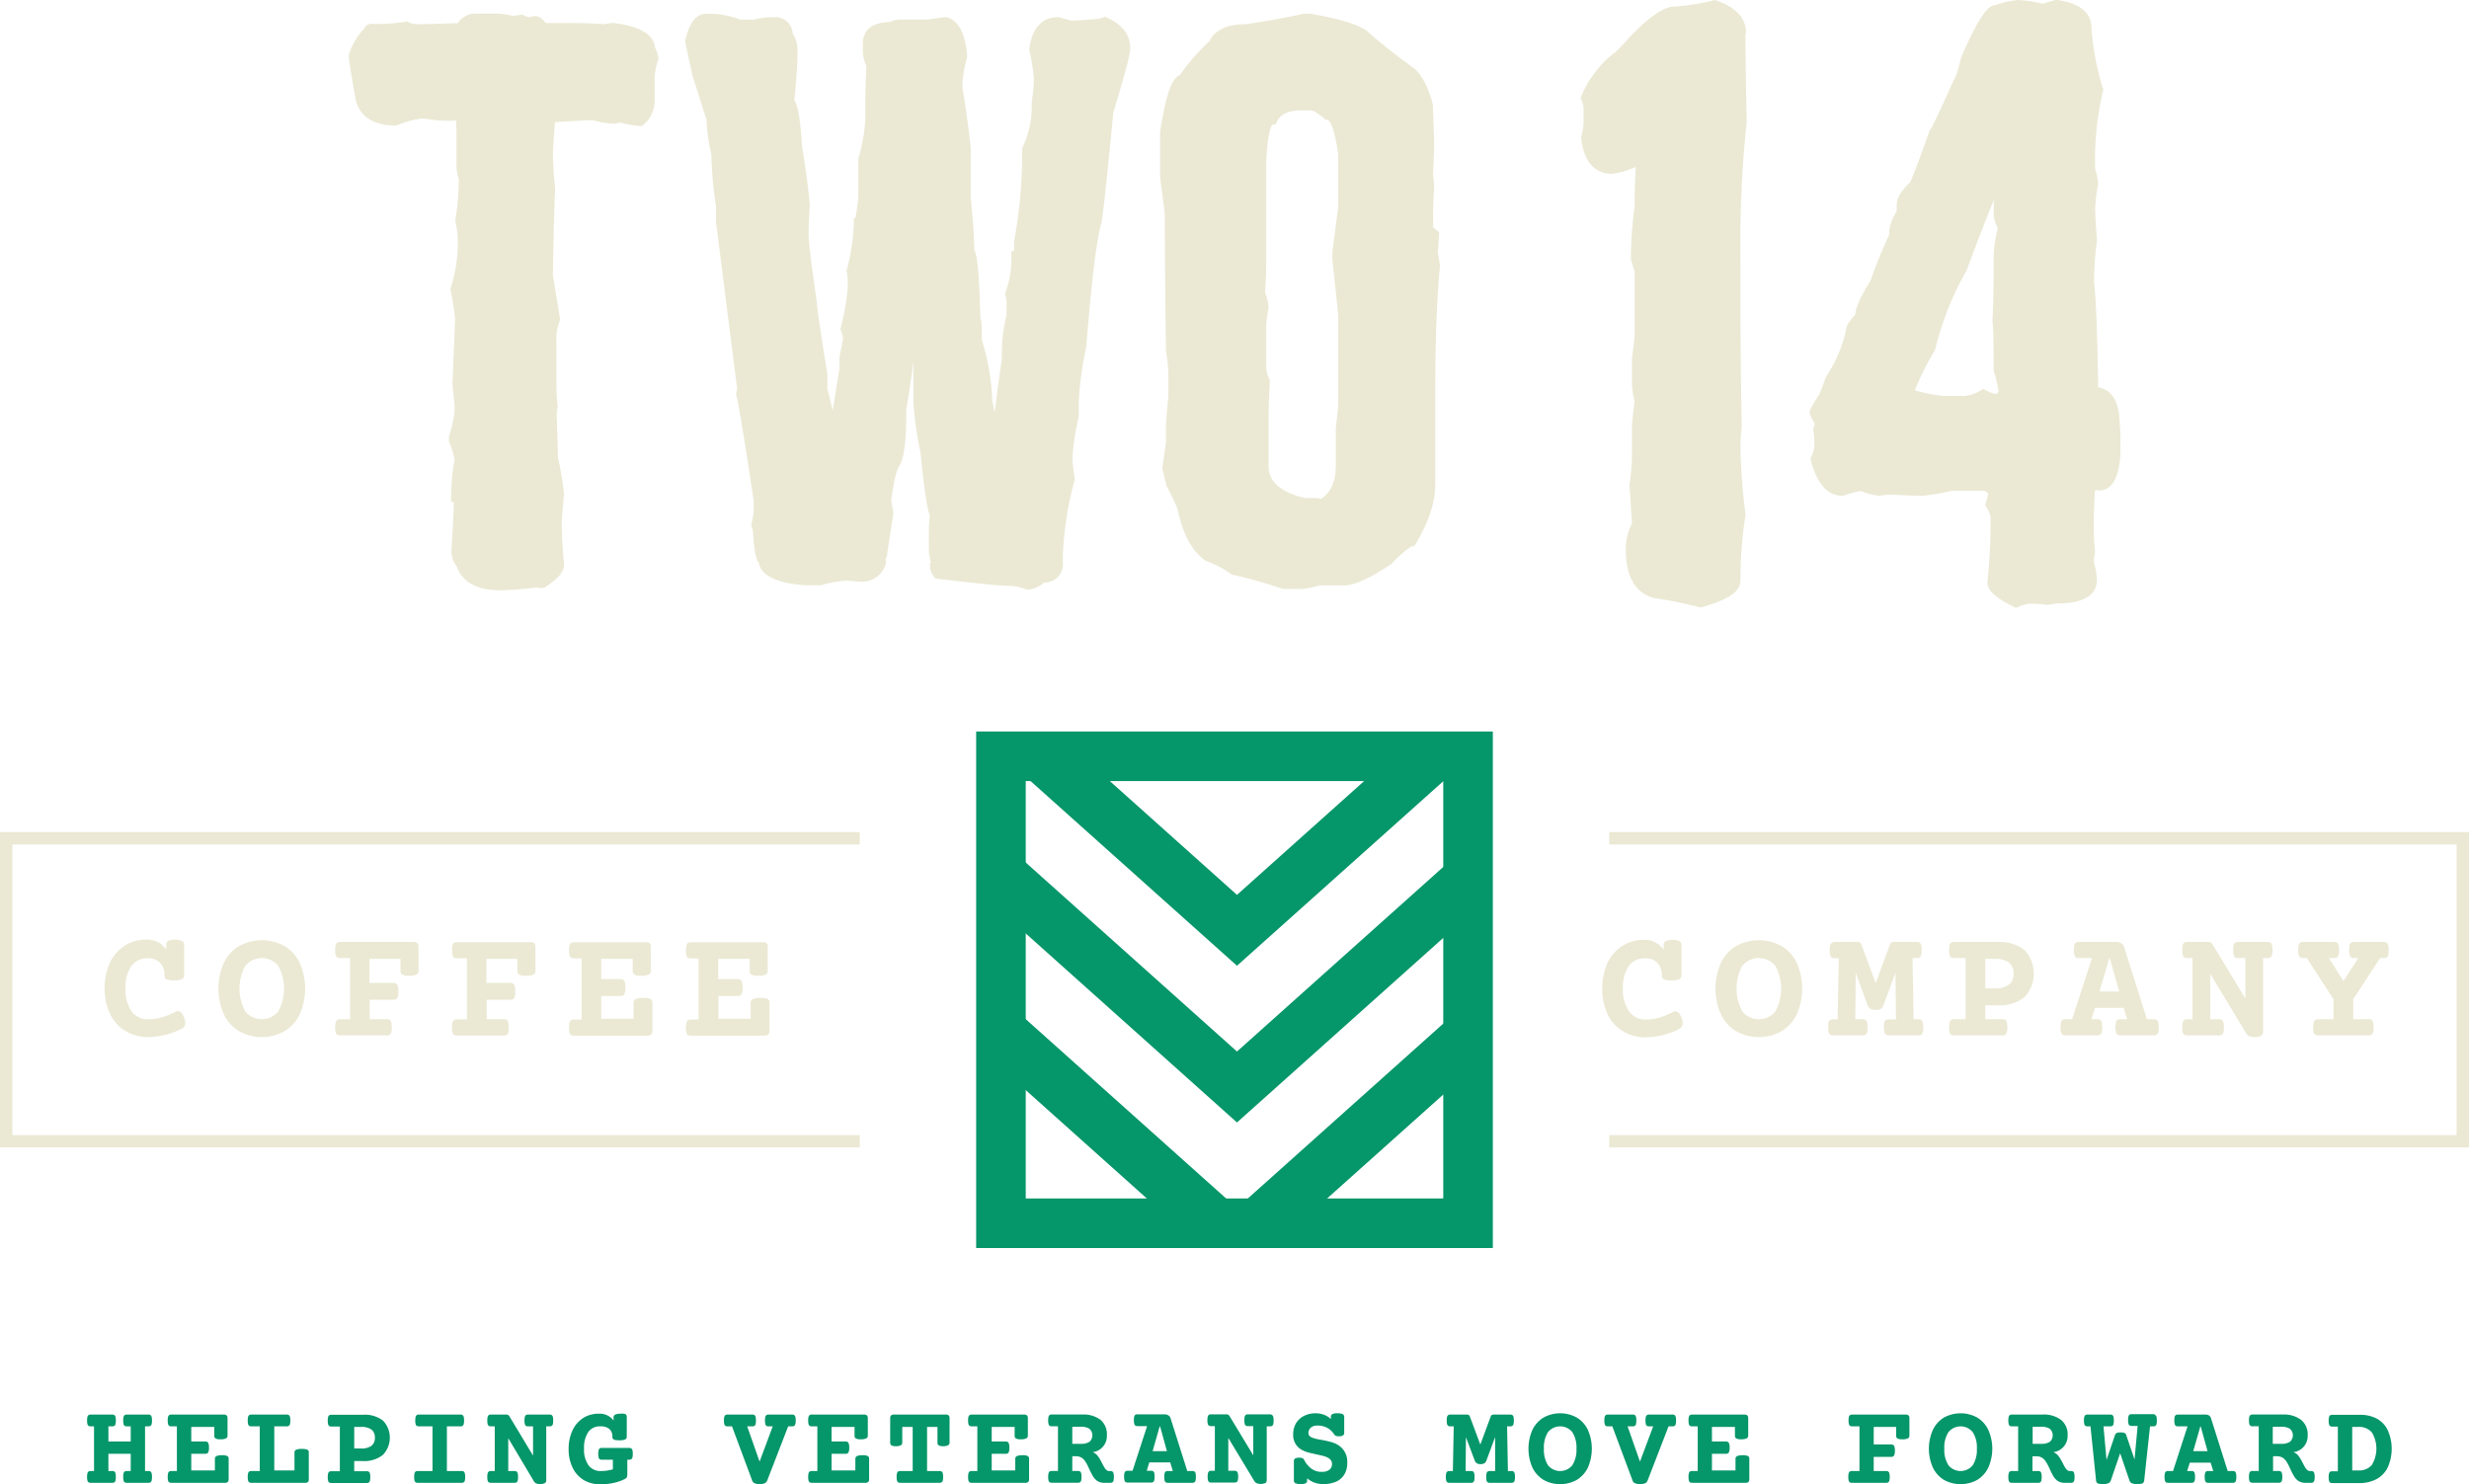 <svg class="h-60 w-auto" xmlns="http://www.w3.org/2000/svg" viewBox="0 0 398.34 239.49"><defs><style>.b1a3991e-67d4-4881-bc6b-8496c876b2ea{fill:#059669;}.bf5ed9d2-d4da-4275-8eb9-178373799b61{fill:#ebe9d4;}</style></defs><g id="a5b2c496-50c7-46d5-8e4c-4db1210e7ac5" data-name="Layer 2"><g id="b05f5c07-7132-41d6-8d9d-3aa393129dbf" data-name="Layer 1"><path class="b1a3991e-67d4-4881-bc6b-8496c876b2ea" d="M24.28,228.36a.46.46,0,0,1,.18.28,2.17,2.17,0,0,1,.06.59,2.3,2.3,0,0,1-.06.6.43.43,0,0,1-.18.27.67.67,0,0,1-.35.08H23.4v7.21h.53a.59.59,0,0,1,.35.08.46.46,0,0,1,.18.28,2.22,2.22,0,0,1,.06.59,2.3,2.3,0,0,1-.06.6.43.43,0,0,1-.18.27.67.67,0,0,1-.35.08H20.46a.66.66,0,0,1-.34-.08.43.43,0,0,1-.18-.27,2.3,2.3,0,0,1-.06-.6,2.22,2.22,0,0,1,.06-.59.46.46,0,0,1,.18-.28.57.57,0,0,1,.34-.08h.63v-2.78h-3.6v2.78h.62a.55.55,0,0,1,.34.08.46.46,0,0,1,.18.28,2.22,2.22,0,0,1,.06.59,2.3,2.3,0,0,1-.06.6.43.43,0,0,1-.18.27.63.63,0,0,1-.34.08H14.64a.67.67,0,0,1-.35-.08.43.43,0,0,1-.18-.27,2.3,2.3,0,0,1-.06-.6,2.22,2.22,0,0,1,.06-.59.46.46,0,0,1,.18-.28.59.59,0,0,1,.35-.08h.53v-7.21h-.53a.67.67,0,0,1-.35-.08.43.43,0,0,1-.18-.27,2.3,2.3,0,0,1-.06-.6,2.17,2.17,0,0,1,.06-.59.46.46,0,0,1,.18-.28.59.59,0,0,1,.35-.08h3.47a.55.55,0,0,1,.34.08.46.46,0,0,1,.18.28,2.17,2.17,0,0,1,.06.59,2.3,2.3,0,0,1-.06.6.43.43,0,0,1-.18.27.63.63,0,0,1-.34.08h-.62v2.44h3.6v-2.44h-.63a.66.66,0,0,1-.34-.08.43.43,0,0,1-.18-.27,2.3,2.3,0,0,1-.06-.6,2.17,2.17,0,0,1,.06-.59.46.46,0,0,1,.18-.28.57.57,0,0,1,.34-.08h3.47A.59.59,0,0,1,24.28,228.36Z"></path><path class="b1a3991e-67d4-4881-bc6b-8496c876b2ea" d="M36.57,228.42a.63.63,0,0,1,.14.46v2.8a.47.47,0,0,1-.27.45,2.05,2.05,0,0,1-.87.14,1.71,1.71,0,0,1-.78-.13.49.49,0,0,1-.22-.46v-1.41H30.86v2.35h2.27a.49.49,0,0,1,.45.21,1.63,1.63,0,0,1,.13.79,1.55,1.55,0,0,1-.13.78.49.49,0,0,1-.45.21H30.86v2.68h3.81v-1.87a.47.47,0,0,1,.27-.45,2.16,2.16,0,0,1,.89-.13,1.81,1.81,0,0,1,.84.13.46.46,0,0,1,.22.45v3.27a.62.62,0,0,1-.14.46.63.63,0,0,1-.46.14H27.64a.63.63,0,0,1-.34-.08.43.43,0,0,1-.18-.27,2.3,2.3,0,0,1-.06-.6,2.22,2.22,0,0,1,.06-.59.46.46,0,0,1,.18-.28.55.55,0,0,1,.34-.08h.9v-7.21h-.9a.63.63,0,0,1-.34-.08.43.43,0,0,1-.18-.27,2.3,2.3,0,0,1-.06-.6,2.17,2.17,0,0,1,.06-.59.46.46,0,0,1,.18-.28.55.55,0,0,1,.34-.08H36.1A.63.63,0,0,1,36.57,228.42Z"></path><path class="b1a3991e-67d4-4881-bc6b-8496c876b2ea" d="M46.59,228.36a.47.47,0,0,1,.19.28,2.17,2.17,0,0,1,.06.59,2.3,2.3,0,0,1-.06.6.44.44,0,0,1-.19.27.63.63,0,0,1-.34.08h-2v7.11h3.26V234.4a.46.46,0,0,1,.28-.45,2.37,2.37,0,0,1,.94-.13,2.88,2.88,0,0,1,.67.06.57.57,0,0,1,.33.18.55.55,0,0,1,.09.34v4.29a.67.67,0,0,1-.13.46.68.68,0,0,1-.47.14H40.56a.67.67,0,0,1-.35-.08.43.43,0,0,1-.18-.27,2.3,2.3,0,0,1-.06-.6,2.22,2.22,0,0,1,.06-.59.46.46,0,0,1,.18-.28.59.59,0,0,1,.35-.08h1.35v-7.21H40.56a.67.67,0,0,1-.35-.08.43.43,0,0,1-.18-.27,2.3,2.3,0,0,1-.06-.6,2.17,2.17,0,0,1,.06-.59.46.46,0,0,1,.18-.28.59.59,0,0,1,.35-.08h5.69A.55.55,0,0,1,46.59,228.36Z"></path><path class="b1a3991e-67d4-4881-bc6b-8496c876b2ea" d="M61.78,229.24a4,4,0,0,1,0,5.54,4.82,4.82,0,0,1-3.24,1H57.15v1.64h2a.59.59,0,0,1,.35.08.46.46,0,0,1,.18.28,2.22,2.22,0,0,1,.06.59,2.3,2.3,0,0,1-.06.6.43.43,0,0,1-.18.27.67.67,0,0,1-.35.08H53.47a.67.67,0,0,1-.35-.08.43.43,0,0,1-.18-.27,2.3,2.3,0,0,1-.06-.6,2.22,2.22,0,0,1,.06-.59.46.46,0,0,1,.18-.28.59.59,0,0,1,.35-.08h1.36v-7.21H53.47a.67.67,0,0,1-.35-.08.43.43,0,0,1-.18-.27,2.3,2.3,0,0,1-.06-.6,2.17,2.17,0,0,1,.06-.59.46.46,0,0,1,.18-.28.59.59,0,0,1,.35-.08h5.07A4.82,4.82,0,0,1,61.78,229.24Zm-4.63,4.51h1.1a2.69,2.69,0,0,0,1.67-.43,1.54,1.54,0,0,0,.56-1.31,1.56,1.56,0,0,0-.56-1.32,2.76,2.76,0,0,0-1.67-.42h-1.1Z"></path><path class="b1a3991e-67d4-4881-bc6b-8496c876b2ea" d="M74.63,228.36a.46.46,0,0,1,.18.28,2.17,2.17,0,0,1,.06.59,2.3,2.3,0,0,1-.06.6.43.43,0,0,1-.18.27.67.67,0,0,1-.35.08H72.1v7.21h2.37a.55.55,0,0,1,.34.08.46.46,0,0,1,.18.28,2.22,2.22,0,0,1,.06.59,2.3,2.3,0,0,1-.06.6.43.43,0,0,1-.18.27.63.63,0,0,1-.34.08H67.4a.63.63,0,0,1-.34-.08.43.43,0,0,1-.18-.27,2.3,2.3,0,0,1-.06-.6,2.22,2.22,0,0,1,.06-.59.46.46,0,0,1,.18-.28.55.55,0,0,1,.34-.08h2.38v-7.21H67.59a.67.67,0,0,1-.35-.08.43.43,0,0,1-.18-.27,2.3,2.3,0,0,1-.06-.6,2.17,2.17,0,0,1,.06-.59.46.46,0,0,1,.18-.28.59.59,0,0,1,.35-.08h6.69A.59.59,0,0,1,74.63,228.36Z"></path><path class="b1a3991e-67d4-4881-bc6b-8496c876b2ea" d="M89,228.36a.43.43,0,0,1,.19.28,2.17,2.17,0,0,1,.06.59,2.3,2.3,0,0,1-.06.6.41.41,0,0,1-.19.27.63.63,0,0,1-.34.08h-.53v8.7a.5.5,0,0,1-.23.46,1.52,1.52,0,0,1-.79.15,1.45,1.45,0,0,1-.63-.11,1.12,1.12,0,0,1-.37-.38L82,232.09h0v5.3h1a.55.55,0,0,1,.34.08.46.46,0,0,1,.18.28,2.22,2.22,0,0,1,.06.59,2.3,2.3,0,0,1-.06.6.43.43,0,0,1-.18.27.63.63,0,0,1-.34.08H79.2a.63.63,0,0,1-.34-.08.43.43,0,0,1-.18-.27,2.3,2.3,0,0,1-.06-.6,2.22,2.22,0,0,1,.06-.59.46.46,0,0,1,.18-.28.55.55,0,0,1,.34-.08h.62v-7.21H79.2a.63.63,0,0,1-.34-.08.43.43,0,0,1-.18-.27,2.3,2.3,0,0,1-.06-.6,2.17,2.17,0,0,1,.06-.59.46.46,0,0,1,.18-.28.55.55,0,0,1,.34-.08h2.45a.55.55,0,0,1,.52.25L86,234.9h0v-4.72H85.2a.63.63,0,0,1-.34-.08.43.43,0,0,1-.18-.27,2.3,2.3,0,0,1-.06-.6,2.17,2.17,0,0,1,.06-.59.46.46,0,0,1,.18-.28.55.55,0,0,1,.34-.08h3.48A.55.55,0,0,1,89,228.36Z"></path><path class="b1a3991e-67d4-4881-bc6b-8496c876b2ea" d="M100.91,228.2a.5.5,0,0,1,.21.46v3.19a.46.46,0,0,1-.28.45,2.37,2.37,0,0,1-.94.13,3,3,0,0,1-.68-.06.65.65,0,0,1-.33-.18.55.55,0,0,1-.09-.34,1.61,1.61,0,0,0-.48-1.24,2.13,2.13,0,0,0-1.47-.43,2.24,2.24,0,0,0-1.95.93,4.5,4.5,0,0,0-.67,2.67,4.33,4.33,0,0,0,.71,2.67,2.38,2.38,0,0,0,2,.94,6.84,6.84,0,0,0,1.94-.28v-1.55H97.1a.66.66,0,0,1-.34-.07.49.49,0,0,1-.18-.28,2.3,2.3,0,0,1-.06-.6,2.22,2.22,0,0,1,.06-.59.46.46,0,0,1,.18-.28.57.57,0,0,1,.34-.08h4.4a.55.55,0,0,1,.34.08.47.47,0,0,1,.19.28,2.22,2.22,0,0,1,.06.59,2.3,2.3,0,0,1-.06.6.5.5,0,0,1-.19.28.64.64,0,0,1-.34.07h-.29V238a.93.93,0,0,1-.08.39.6.6,0,0,1-.25.25,7.7,7.7,0,0,1-1.89.67,10,10,0,0,1-2.14.22,5.17,5.17,0,0,1-2.68-.69,4.68,4.68,0,0,1-1.79-2,6.73,6.73,0,0,1-.64-3,7,7,0,0,1,.62-3,4.74,4.74,0,0,1,1.72-2,4.55,4.55,0,0,1,2.5-.7,2.77,2.77,0,0,1,2.41,1.1v-.51a.47.47,0,0,1,.27-.45,2,2,0,0,1,.86-.14A1.76,1.76,0,0,1,100.91,228.2Z"></path><path class="b1a3991e-67d4-4881-bc6b-8496c876b2ea" d="M128.13,228.36a.46.46,0,0,1,.18.28,1.78,1.78,0,0,1,.07.59,1.89,1.89,0,0,1-.07.6.43.43,0,0,1-.18.27.63.63,0,0,1-.34.08h-.63l-3.37,8.71a.82.82,0,0,1-.4.47,1.93,1.93,0,0,1-.83.13,1.74,1.74,0,0,1-.83-.14.78.78,0,0,1-.39-.46l-3.24-8.71h-.72a.63.63,0,0,1-.34-.08.43.43,0,0,1-.18-.27,2.3,2.3,0,0,1-.06-.6,2.17,2.17,0,0,1,.06-.59.46.46,0,0,1,.18-.28.55.55,0,0,1,.34-.08h4a.55.55,0,0,1,.34.08.46.46,0,0,1,.18.28,2.17,2.17,0,0,1,.06.59,2.3,2.3,0,0,1-.06.6.43.43,0,0,1-.18.27.63.63,0,0,1-.34.08h-.83l2,5.69,2.12-5.69H124a.63.63,0,0,1-.34-.08.43.43,0,0,1-.18-.27,2.3,2.3,0,0,1-.06-.6,2.17,2.17,0,0,1,.06-.59.46.46,0,0,1,.18-.28.55.55,0,0,1,.34-.08h3.75A.55.55,0,0,1,128.13,228.36Z"></path><path class="b1a3991e-67d4-4881-bc6b-8496c876b2ea" d="M139.87,228.42a.63.63,0,0,1,.14.46v2.8a.47.47,0,0,1-.27.45,2,2,0,0,1-.86.14,1.73,1.73,0,0,1-.79-.13.49.49,0,0,1-.22-.46v-1.41h-3.71v2.35h2.27a.49.49,0,0,1,.45.21,1.63,1.63,0,0,1,.13.79,1.55,1.55,0,0,1-.13.78.49.49,0,0,1-.45.21h-2.27v2.68H138v-1.87a.47.47,0,0,1,.27-.45,2.18,2.18,0,0,1,.9-.13,1.79,1.79,0,0,1,.83.13.46.46,0,0,1,.22.45v3.27a.62.62,0,0,1-.14.46.63.63,0,0,1-.46.14h-8.65a.63.63,0,0,1-.34-.08.43.43,0,0,1-.18-.27,2.3,2.3,0,0,1-.06-.6,2.22,2.22,0,0,1,.06-.59.46.46,0,0,1,.18-.28.55.55,0,0,1,.34-.08h.9v-7.21h-.9a.63.63,0,0,1-.34-.08.43.43,0,0,1-.18-.27,2.3,2.3,0,0,1-.06-.6,2.17,2.17,0,0,1,.06-.59.46.46,0,0,1,.18-.28.55.55,0,0,1,.34-.08h8.46A.62.62,0,0,1,139.87,228.42Z"></path><path class="b1a3991e-67d4-4881-bc6b-8496c876b2ea" d="M153.06,228.42a.63.63,0,0,1,.14.46v3.91a.47.47,0,0,1-.26.45,1.72,1.72,0,0,1-.78.14,1.45,1.45,0,0,1-.71-.13.52.52,0,0,1-.2-.46v-2.52h-1.68v7.12h2a.59.59,0,0,1,.35.08.46.46,0,0,1,.18.28,2.22,2.22,0,0,1,.06.59,2.3,2.3,0,0,1-.06.6.43.43,0,0,1-.18.27.67.67,0,0,1-.35.08h-6.32a.67.67,0,0,1-.35-.08.43.43,0,0,1-.18-.27,2.3,2.3,0,0,1-.06-.6,2.22,2.22,0,0,1,.06-.59.46.46,0,0,1,.18-.28.59.59,0,0,1,.35-.08h2v-7.12h-1.68v2.52a.47.47,0,0,1-.25.45,1.74,1.74,0,0,1-.79.14,1.48,1.48,0,0,1-.71-.13.52.52,0,0,1-.2-.46v-3.91a.59.59,0,0,1,.15-.46.6.6,0,0,1,.46-.14h8.37A.6.6,0,0,1,153.06,228.42Z"></path><path class="b1a3991e-67d4-4881-bc6b-8496c876b2ea" d="M165.69,228.42a.59.59,0,0,1,.14.46v2.8a.47.47,0,0,1-.27.45,2,2,0,0,1-.86.14,1.76,1.76,0,0,1-.79-.13.5.5,0,0,1-.21-.46v-1.41H160v2.35h2.26a.5.5,0,0,1,.46.21,1.76,1.76,0,0,1,.13.79,1.68,1.68,0,0,1-.13.78.5.5,0,0,1-.46.21H160v2.68h3.8v-1.87a.46.46,0,0,1,.28-.45,2.16,2.16,0,0,1,.89-.13,1.81,1.81,0,0,1,.84.13.48.48,0,0,1,.22.45v3.27a.67.67,0,0,1-.14.46.65.65,0,0,1-.46.14h-8.65a.63.63,0,0,1-.34-.08.41.41,0,0,1-.19-.27,2.3,2.3,0,0,1-.06-.6,2.22,2.22,0,0,1,.06-.59.43.43,0,0,1,.19-.28.55.55,0,0,1,.34-.08h.9v-7.21h-.9a.63.63,0,0,1-.34-.08.41.41,0,0,1-.19-.27,2.3,2.3,0,0,1-.06-.6,2.17,2.17,0,0,1,.06-.59.43.43,0,0,1,.19-.28.55.55,0,0,1,.34-.08h8.46A.59.59,0,0,1,165.69,228.42Z"></path><path class="b1a3991e-67d4-4881-bc6b-8496c876b2ea" d="M177.58,229.14a3.07,3.07,0,0,1,1,2.5,2.6,2.6,0,0,1-2.3,2.7,1.85,1.85,0,0,1,.8.58,6,6,0,0,1,.36.52c.11.19.23.42.37.69a6.84,6.84,0,0,0,.35.64,1.51,1.51,0,0,0,.37.46.6.6,0,0,0,.42.16h.17a.59.59,0,0,1,.35.08.46.46,0,0,1,.18.28,2.22,2.22,0,0,1,.06.59,2.3,2.3,0,0,1-.06.6.43.43,0,0,1-.18.27.67.67,0,0,1-.35.08h-.9a2.08,2.08,0,0,1-1.18-.3,2.64,2.64,0,0,1-.84-1c-.12-.22-.27-.51-.45-.89s-.24-.53-.35-.74a5.51,5.51,0,0,0-.37-.61,1.8,1.8,0,0,0-.64-.57,1.83,1.83,0,0,0-.84-.18H173v2.38h.9a.59.59,0,0,1,.35.08.46.46,0,0,1,.18.28,2.22,2.22,0,0,1,.06.59,2.3,2.3,0,0,1-.06.6.43.43,0,0,1-.18.27.67.67,0,0,1-.35.08h-4.21a.63.63,0,0,1-.34-.08.43.43,0,0,1-.18-.27,2.3,2.3,0,0,1-.06-.6,2.22,2.22,0,0,1,.06-.59.46.46,0,0,1,.18-.28.55.55,0,0,1,.34-.08h1v-7.21h-1a.63.63,0,0,1-.34-.08.43.43,0,0,1-.18-.27,2.3,2.3,0,0,1-.06-.6,2.17,2.17,0,0,1,.06-.59.46.46,0,0,1,.18-.28.55.55,0,0,1,.34-.08h4.89A4.6,4.6,0,0,1,177.58,229.14ZM173,233h1.39a2.4,2.4,0,0,0,1.4-.34,1.42,1.42,0,0,0,0-2.07,2.33,2.33,0,0,0-1.4-.34H173Z"></path><path class="b1a3991e-67d4-4881-bc6b-8496c876b2ea" d="M188.52,228.42a.82.82,0,0,1,.34.46l2.69,8.51h.8a.68.68,0,0,1,.35.07.46.46,0,0,1,.18.28,2.22,2.22,0,0,1,.06.59,2.3,2.3,0,0,1-.06.6.49.49,0,0,1-.18.28.67.67,0,0,1-.35.08h-3.93a.63.63,0,0,1-.34-.08.49.49,0,0,1-.18-.28,2.3,2.3,0,0,1-.06-.6,2.22,2.22,0,0,1,.06-.59.46.46,0,0,1,.18-.28.64.64,0,0,1,.34-.07h.8L188.8,236h-3.38l-.41,1.35h.68a.68.68,0,0,1,.35.07.46.46,0,0,1,.18.28,2.22,2.22,0,0,1,.06.59,2.3,2.3,0,0,1-.06.6.49.49,0,0,1-.18.28.67.67,0,0,1-.35.08h-3.75a.66.66,0,0,1-.34-.08.49.49,0,0,1-.18-.28,2.3,2.3,0,0,1-.06-.6,2.22,2.22,0,0,1,.06-.59.46.46,0,0,1,.18-.28.66.66,0,0,1,.34-.07h.78l2.35-7.21h-1.55a.63.63,0,0,1-.34-.08.49.49,0,0,1-.18-.28,2.3,2.3,0,0,1-.06-.6,2.22,2.22,0,0,1,.06-.59.46.46,0,0,1,.18-.28.64.64,0,0,1,.34-.07h4.4A1.07,1.07,0,0,1,188.52,228.42Zm-1.42,1.76-1.14,4h2.31l-1.11-4Z"></path><path class="b1a3991e-67d4-4881-bc6b-8496c876b2ea" d="M205.24,228.36a.46.46,0,0,1,.18.28,2.17,2.17,0,0,1,.06.59,2.3,2.3,0,0,1-.06.6.43.43,0,0,1-.18.27.67.67,0,0,1-.35.08h-.52v8.7a.51.51,0,0,1-.24.46,2,2,0,0,1-1.42,0,1.12,1.12,0,0,1-.37-.38l-4.17-6.91h0v5.3h1a.55.55,0,0,1,.34.08.47.47,0,0,1,.19.28,2.22,2.22,0,0,1,.06.59,2.3,2.3,0,0,1-.06.6.44.44,0,0,1-.19.27.63.63,0,0,1-.34.08h-3.75a.63.63,0,0,1-.34-.08.43.43,0,0,1-.18-.27,2.3,2.3,0,0,1-.06-.6,2.22,2.22,0,0,1,.06-.59.46.46,0,0,1,.18-.28.55.55,0,0,1,.34-.08H196v-7.21h-.62a.63.63,0,0,1-.34-.08.43.43,0,0,1-.18-.27,2.3,2.3,0,0,1-.06-.6,2.17,2.17,0,0,1,.06-.59.46.46,0,0,1,.18-.28.55.55,0,0,1,.34-.08h2.45a.55.55,0,0,1,.52.25l3.85,6.37h0v-4.72h-.85a.67.67,0,0,1-.35-.08.43.43,0,0,1-.18-.27,2.3,2.3,0,0,1-.06-.6,2.17,2.17,0,0,1,.06-.59.46.46,0,0,1,.18-.28.59.59,0,0,1,.35-.08h3.47A.59.59,0,0,1,205.24,228.36Z"></path><path class="b1a3991e-67d4-4881-bc6b-8496c876b2ea" d="M216.62,228.21a.47.47,0,0,1,.25.45v2.54a.51.51,0,0,1-.2.45,1.19,1.19,0,0,1-.65.13,1.3,1.3,0,0,1-.49-.07.59.59,0,0,1-.27-.22,3.12,3.12,0,0,0-1.13-1.07,3.21,3.21,0,0,0-1.58-.37,1.56,1.56,0,0,0-1.07.34,1.16,1.16,0,0,0-.38.89.6.6,0,0,0,.17.44,1.24,1.24,0,0,0,.48.3,7.42,7.42,0,0,0,1.4.33c.64.12,1.17.24,1.58.35a4.33,4.33,0,0,1,1.15.49,3.14,3.14,0,0,1,1.48,2.91,3.53,3.53,0,0,1-.43,1.78,3,3,0,0,1-1.29,1.19,4.87,4.87,0,0,1-2.13.42,3.85,3.85,0,0,1-2.62-.93v.35a.49.49,0,0,1-.23.45,1.72,1.72,0,0,1-.81.13,2,2,0,0,1-.85-.13.48.48,0,0,1-.25-.45v-3.1a.51.51,0,0,1,.2-.45,1.71,1.71,0,0,1,1.17-.05.55.55,0,0,1,.29.29,4,4,0,0,0,1.2,1.43,2.7,2.7,0,0,0,1.62.49,2,2,0,0,0,1.25-.34,1.11,1.11,0,0,0,.42-.92,1,1,0,0,0-.19-.63,1.45,1.45,0,0,0-.55-.43,3.12,3.12,0,0,0-.65-.24c-.24-.06-.59-.15-1.06-.24l-1.31-.31a4.63,4.63,0,0,1-1-.38,2.68,2.68,0,0,1-1.5-2.59,3.4,3.4,0,0,1,.45-1.75,3.13,3.13,0,0,1,1.28-1.19,4.07,4.07,0,0,1,1.88-.43,3.83,3.83,0,0,1,1.37.24,3.36,3.36,0,0,1,1.1.69v-.34a.48.48,0,0,1,.22-.45,1.77,1.77,0,0,1,.82-.14A1.9,1.9,0,0,1,216.62,228.21Z"></path><path class="b1a3991e-67d4-4881-bc6b-8496c876b2ea" d="M244,228.36a.46.46,0,0,1,.18.28,2.17,2.17,0,0,1,.06.59,2.3,2.3,0,0,1-.06.6.43.43,0,0,1-.18.27.67.67,0,0,1-.35.08h-.5l.13,7.21h.56a.55.55,0,0,1,.34.08.46.46,0,0,1,.18.28,2.22,2.22,0,0,1,.06.59,2.3,2.3,0,0,1-.06.6.43.43,0,0,1-.18.27.63.63,0,0,1-.34.08h-3.47a.7.7,0,0,1-.35-.08.43.43,0,0,1-.18-.27,2.3,2.3,0,0,1-.06-.6,2.22,2.22,0,0,1,.06-.59.46.46,0,0,1,.18-.28.61.61,0,0,1,.35-.08h.85l0-5.49-1.4,3.78a.94.94,0,0,1-.34.46,1.11,1.11,0,0,1-.6.13,1.13,1.13,0,0,1-.61-.13.9.9,0,0,1-.35-.46l-1.41-3.76-.05,5.47h.86a.55.55,0,0,1,.34.08.46.46,0,0,1,.18.28,2.22,2.22,0,0,1,.06.59,2.3,2.3,0,0,1-.06.6.43.43,0,0,1-.18.27.63.63,0,0,1-.34.08h-3.47a.63.63,0,0,1-.34-.08.43.43,0,0,1-.18-.27,2.3,2.3,0,0,1-.06-.6,2.22,2.22,0,0,1,.06-.59.46.46,0,0,1,.18-.28.55.55,0,0,1,.34-.08h.55l.14-7.21H234a.67.67,0,0,1-.35-.08.43.43,0,0,1-.18-.27,2.3,2.3,0,0,1-.06-.6,2.17,2.17,0,0,1,.06-.59.46.46,0,0,1,.18-.28.59.59,0,0,1,.35-.08h2.63a.73.73,0,0,1,.32.06.44.44,0,0,1,.18.22l1.7,4.56,1.69-4.56a.4.4,0,0,1,.18-.22.73.73,0,0,1,.32-.06h2.64A.59.59,0,0,1,244,228.36Z"></path><path class="b1a3991e-67d4-4881-bc6b-8496c876b2ea" d="M254.39,228.76a4.64,4.64,0,0,1,1.8,2,7.6,7.6,0,0,1,0,6.06,4.7,4.7,0,0,1-1.8,2,5.55,5.55,0,0,1-5.36,0,4.77,4.77,0,0,1-1.8-2,7.6,7.6,0,0,1,0-6.06,4.71,4.71,0,0,1,1.8-2,5.55,5.55,0,0,1,5.36,0Zm-4.64,2.35a4.58,4.58,0,0,0-.66,2.67,4.63,4.63,0,0,0,.66,2.68,2.53,2.53,0,0,0,3.92,0,4.63,4.63,0,0,0,.67-2.68,4.57,4.57,0,0,0-.67-2.67,2.53,2.53,0,0,0-3.92,0Z"></path><path class="b1a3991e-67d4-4881-bc6b-8496c876b2ea" d="M270.17,228.36a.46.46,0,0,1,.18.28,2.17,2.17,0,0,1,.06.59,2.3,2.3,0,0,1-.06.6.43.43,0,0,1-.18.27.63.63,0,0,1-.34.08h-.63l-3.37,8.71a.86.86,0,0,1-.4.47,2,2,0,0,1-.83.13,1.74,1.74,0,0,1-.83-.14.78.78,0,0,1-.39-.46l-3.25-8.71h-.71a.63.63,0,0,1-.34-.08.43.43,0,0,1-.18-.27,2.3,2.3,0,0,1-.06-.6,2.17,2.17,0,0,1,.06-.59.46.46,0,0,1,.18-.28.55.55,0,0,1,.34-.08h4a.57.57,0,0,1,.34.08.46.46,0,0,1,.18.28,2.17,2.17,0,0,1,.06.59,2.3,2.3,0,0,1-.06.6.43.43,0,0,1-.18.27.66.66,0,0,1-.34.08h-.83l2,5.69,2.13-5.69h-.66a.63.63,0,0,1-.34-.08.43.43,0,0,1-.18-.27,2.3,2.3,0,0,1-.06-.6,2.17,2.17,0,0,1,.06-.59.46.46,0,0,1,.18-.28.55.55,0,0,1,.34-.08h3.75A.55.55,0,0,1,270.17,228.36Z"></path><path class="b1a3991e-67d4-4881-bc6b-8496c876b2ea" d="M281.91,228.42a.63.63,0,0,1,.14.46v2.8a.47.47,0,0,1-.27.45,2.05,2.05,0,0,1-.87.14,1.71,1.71,0,0,1-.78-.13.49.49,0,0,1-.22-.46v-1.41H276.2v2.35h2.26a.5.5,0,0,1,.46.21,1.63,1.63,0,0,1,.13.79,1.55,1.55,0,0,1-.13.78.5.5,0,0,1-.46.21H276.2v2.68H280v-1.87a.47.47,0,0,1,.28-.45,2.16,2.16,0,0,1,.89-.13,1.81,1.81,0,0,1,.84.13.46.46,0,0,1,.22.45v3.27a.67.67,0,0,1-.14.46.65.65,0,0,1-.46.14H273a.63.63,0,0,1-.34-.08.43.43,0,0,1-.18-.27,2.3,2.3,0,0,1-.06-.6,2.22,2.22,0,0,1,.06-.59.46.46,0,0,1,.18-.28.55.55,0,0,1,.34-.08h.9v-7.21H273a.63.63,0,0,1-.34-.08.43.43,0,0,1-.18-.27,2.3,2.3,0,0,1-.06-.6,2.17,2.17,0,0,1,.06-.59.46.46,0,0,1,.18-.28.55.55,0,0,1,.34-.08h8.46A.63.63,0,0,1,281.91,228.42Z"></path><path class="b1a3991e-67d4-4881-bc6b-8496c876b2ea" d="M307.92,228.42a.63.63,0,0,1,.14.46v2.8a.47.47,0,0,1-.27.45,2.05,2.05,0,0,1-.87.14,1.71,1.71,0,0,1-.78-.13.49.49,0,0,1-.22-.46v-1.41H302.3v2.83h2.82a.5.5,0,0,1,.46.21,1.65,1.65,0,0,1,.13.79,1.6,1.6,0,0,1-.13.79.5.5,0,0,1-.46.21H302.3v2.29h2a.55.55,0,0,1,.34.08.46.46,0,0,1,.18.28,2.22,2.22,0,0,1,.06.59,2.3,2.3,0,0,1-.06.6.43.43,0,0,1-.18.27.63.63,0,0,1-.34.08h-5.51a.67.67,0,0,1-.35-.08.43.43,0,0,1-.18-.27,2.3,2.3,0,0,1-.06-.6,2.22,2.22,0,0,1,.06-.59.46.46,0,0,1,.18-.28.59.59,0,0,1,.35-.08H300v-7.21h-1.17a.67.67,0,0,1-.35-.08.43.43,0,0,1-.18-.27,2.3,2.3,0,0,1-.06-.6,2.17,2.17,0,0,1,.06-.59.46.46,0,0,1,.18-.28.59.59,0,0,1,.35-.08h8.64A.63.63,0,0,1,307.92,228.42Z"></path><path class="b1a3991e-67d4-4881-bc6b-8496c876b2ea" d="M319,228.76a4.62,4.62,0,0,1,1.79,2,7.49,7.49,0,0,1,0,6.06,4.68,4.68,0,0,1-1.79,2,5.57,5.57,0,0,1-5.37,0,4.68,4.68,0,0,1-1.79-2,7.49,7.49,0,0,1,0-6.06,4.62,4.62,0,0,1,1.79-2,5.57,5.57,0,0,1,5.37,0Zm-4.64,2.35a4.5,4.5,0,0,0-.67,2.67,4.56,4.56,0,0,0,.67,2.68,2.52,2.52,0,0,0,3.91,0,4.56,4.56,0,0,0,.67-2.68,4.5,4.5,0,0,0-.67-2.67,2.52,2.52,0,0,0-3.91,0Z"></path><path class="b1a3991e-67d4-4881-bc6b-8496c876b2ea" d="M332.53,229.14a3,3,0,0,1,1.05,2.5,2.61,2.61,0,0,1-2.31,2.7,1.85,1.85,0,0,1,.8.58,6,6,0,0,1,.36.52l.38.69a5.36,5.36,0,0,0,.34.64,1.68,1.68,0,0,0,.37.46.6.6,0,0,0,.42.16h.17a.59.59,0,0,1,.35.08.46.46,0,0,1,.18.28,2.22,2.22,0,0,1,.06.59,2.3,2.3,0,0,1-.06.6.43.43,0,0,1-.18.27.67.67,0,0,1-.35.08h-.9A2.08,2.08,0,0,1,332,239a2.64,2.64,0,0,1-.84-1c-.12-.22-.27-.51-.44-.89s-.25-.53-.36-.74a5.51,5.51,0,0,0-.37-.61,1.68,1.68,0,0,0-1.48-.75h-.6v2.38h.9a.59.59,0,0,1,.35.08.46.46,0,0,1,.18.28,2.22,2.22,0,0,1,.06.59,2.3,2.3,0,0,1-.06.6.43.43,0,0,1-.18.27.67.67,0,0,1-.35.08h-4.21a.63.63,0,0,1-.34-.08.43.43,0,0,1-.18-.27,2.3,2.3,0,0,1-.06-.6,2.22,2.22,0,0,1,.06-.59.46.46,0,0,1,.18-.28.55.55,0,0,1,.34-.08h1v-7.21h-1a.63.63,0,0,1-.34-.08.43.43,0,0,1-.18-.27,2.3,2.3,0,0,1-.06-.6,2.17,2.17,0,0,1,.06-.59.46.46,0,0,1,.18-.28.55.55,0,0,1,.34-.08h4.89A4.6,4.6,0,0,1,332.53,229.14ZM327.94,233h1.39a2.4,2.4,0,0,0,1.4-.34,1.42,1.42,0,0,0,0-2.07,2.33,2.33,0,0,0-1.4-.34h-1.39Z"></path><path class="b1a3991e-67d4-4881-bc6b-8496c876b2ea" d="M347.74,228.36a.46.46,0,0,1,.18.28,2.17,2.17,0,0,1,.06.59,2.3,2.3,0,0,1-.06.6.43.43,0,0,1-.18.27.63.63,0,0,1-.34.08h-.52l-.94,8.71a.7.7,0,0,1-.13.36.59.59,0,0,1-.33.19,3.69,3.69,0,0,1-.66.05,2,2,0,0,1-.89-.14.74.74,0,0,1-.38-.46l-1.49-4.37-1.5,4.37a.72.72,0,0,1-.39.46,2.05,2.05,0,0,1-.9.14,3.48,3.48,0,0,1-.65-.05.56.56,0,0,1-.33-.19.7.7,0,0,1-.12-.36l-.9-8.71h-.47a.63.63,0,0,1-.34-.08.43.43,0,0,1-.18-.27,2.3,2.3,0,0,1-.06-.6,2.17,2.17,0,0,1,.06-.59.46.46,0,0,1,.18-.28.55.55,0,0,1,.34-.08h3.66a.55.55,0,0,1,.34.08.46.46,0,0,1,.18.28,2.17,2.17,0,0,1,.06.59,2.3,2.3,0,0,1-.06.6.43.43,0,0,1-.18.27.63.63,0,0,1-.34.08h-1.09l.49,5.42,1.36-4a.52.52,0,0,1,.25-.33,1.31,1.31,0,0,1,.62-.11,1.81,1.81,0,0,1,.67.09.45.45,0,0,1,.26.28l1.36,4,.5-5.42h-.95a.67.67,0,0,1-.35-.08.43.43,0,0,1-.18-.27,2.3,2.3,0,0,1-.06-.6,2.17,2.17,0,0,1,.06-.59.46.46,0,0,1,.18-.28.59.59,0,0,1,.35-.08h3.47A.55.55,0,0,1,347.74,228.36Z"></path><path class="b1a3991e-67d4-4881-bc6b-8496c876b2ea" d="M356.39,228.42a.85.85,0,0,1,.33.46l2.69,8.51h.81a.64.64,0,0,1,.34.07.46.46,0,0,1,.18.28,2.22,2.22,0,0,1,.06.59,2.3,2.3,0,0,1-.06.6.49.49,0,0,1-.18.28.63.63,0,0,1-.34.08h-3.94a.63.63,0,0,1-.34-.08.49.49,0,0,1-.18-.28,2.3,2.3,0,0,1-.06-.6,2.22,2.22,0,0,1,.06-.59.46.46,0,0,1,.18-.28.64.64,0,0,1,.34-.07h.8l-.42-1.35h-3.37l-.42,1.35h.69a.66.66,0,0,1,.34.07.46.46,0,0,1,.18.28,2.22,2.22,0,0,1,.06.59,2.3,2.3,0,0,1-.06.6.49.49,0,0,1-.18.28.66.66,0,0,1-.34.08h-3.75a.67.67,0,0,1-.35-.08.49.49,0,0,1-.18-.28,2.3,2.3,0,0,1-.06-.6,2.22,2.22,0,0,1,.06-.59.46.46,0,0,1,.18-.28.68.68,0,0,1,.35-.07h.78l2.34-7.21h-1.55a.66.66,0,0,1-.34-.08.49.49,0,0,1-.18-.28,2.3,2.3,0,0,1-.06-.6,2.22,2.22,0,0,1,.06-.59.46.46,0,0,1,.18-.28.66.66,0,0,1,.34-.07h4.4A1.13,1.13,0,0,1,356.39,228.42ZM355,230.18l-1.15,4h2.31l-1.11-4Z"></path><path class="b1a3991e-67d4-4881-bc6b-8496c876b2ea" d="M371.26,229.14a3,3,0,0,1,1.05,2.5,2.6,2.6,0,0,1-2.3,2.7,1.85,1.85,0,0,1,.8.58,6,6,0,0,1,.36.52c.11.19.23.42.37.69a6.84,6.84,0,0,0,.35.64,1.51,1.51,0,0,0,.37.46.59.59,0,0,0,.41.16h.18a.55.55,0,0,1,.34.08.47.47,0,0,1,.19.28,2.22,2.22,0,0,1,.06.59,2.3,2.3,0,0,1-.06.6.44.44,0,0,1-.19.27.63.63,0,0,1-.34.08H372a2.14,2.14,0,0,1-1.19-.3,2.72,2.72,0,0,1-.83-1c-.13-.22-.27-.51-.45-.89s-.24-.53-.35-.74a5.51,5.51,0,0,0-.37-.61,1.89,1.89,0,0,0-.64-.57,1.86,1.86,0,0,0-.84-.18h-.6v2.38h.9a.55.55,0,0,1,.34.08.47.47,0,0,1,.19.28,2.22,2.22,0,0,1,.06.59,2.3,2.3,0,0,1-.06.6.44.44,0,0,1-.19.27.63.63,0,0,1-.34.08h-4.21a.63.63,0,0,1-.34-.08.43.43,0,0,1-.18-.27,2.3,2.3,0,0,1-.06-.6,2.22,2.22,0,0,1,.06-.59.46.46,0,0,1,.18-.28.55.55,0,0,1,.34-.08h1v-7.21h-1a.63.63,0,0,1-.34-.08.43.43,0,0,1-.18-.27,2.3,2.3,0,0,1-.06-.6,2.17,2.17,0,0,1,.06-.59.46.46,0,0,1,.18-.28.55.55,0,0,1,.34-.08h4.89A4.57,4.57,0,0,1,371.26,229.14ZM366.68,233h1.38a2.38,2.38,0,0,0,1.4-.34,1.39,1.39,0,0,0,0-2.07,2.31,2.31,0,0,0-1.4-.34h-1.38Z"></path><path class="b1a3991e-67d4-4881-bc6b-8496c876b2ea" d="M383.44,228.92a4.18,4.18,0,0,1,1.79,1.88,7.36,7.36,0,0,1,0,6,4.23,4.23,0,0,1-1.79,1.88,5.67,5.67,0,0,1-2.79.65h-4.37a.63.63,0,0,1-.34-.08.43.43,0,0,1-.18-.27,2.3,2.3,0,0,1-.06-.6,2.22,2.22,0,0,1,.06-.59.46.46,0,0,1,.18-.28.55.55,0,0,1,.34-.08h.9v-7.21h-.9a.63.63,0,0,1-.34-.08.43.43,0,0,1-.18-.27,2.3,2.3,0,0,1-.06-.6,2.17,2.17,0,0,1,.06-.59.46.46,0,0,1,.18-.28.55.55,0,0,1,.34-.08h4.37A5.67,5.67,0,0,1,383.44,228.92Zm-3.94,8.37h1a2.64,2.64,0,0,0,2.17-.89,5.07,5.07,0,0,0,0-5.24,2.67,2.67,0,0,0-2.17-.89h-1Z"></path><path class="bf5ed9d2-d4da-4275-8eb9-178373799b61" d="M29.43,151.91a.67.67,0,0,1,.29.62v4.88a.63.63,0,0,1-.39.61,3.29,3.29,0,0,1-1.29.19,3.63,3.63,0,0,1-.92-.09.83.83,0,0,1-.45-.24.8.8,0,0,1-.13-.47,2.93,2.93,0,0,0-.69-2,2.55,2.55,0,0,0-2-.76,3.11,3.11,0,0,0-2.68,1.27,6.22,6.22,0,0,0-.92,3.66,6,6,0,0,0,1,3.65A3.22,3.22,0,0,0,24,164.48a7.39,7.39,0,0,0,2.12-.3,12.49,12.49,0,0,0,2.21-.91.86.86,0,0,1,.38-.1q.6,0,1,1.05a2.5,2.5,0,0,1,.18.87.94.94,0,0,1-.58.92,12.09,12.09,0,0,1-5.42,1.35,7,7,0,0,1-3.67-1,6.4,6.4,0,0,1-2.46-2.73,9.28,9.28,0,0,1-.87-4.14,9.52,9.52,0,0,1,.85-4.13,6.52,6.52,0,0,1,2.36-2.73,6.27,6.27,0,0,1,3.41-1,3.7,3.7,0,0,1,3.3,1.6v-.8a.64.64,0,0,1,.37-.62,2.81,2.81,0,0,1,1.18-.18A2.28,2.28,0,0,1,29.43,151.91Z"></path><path class="bf5ed9d2-d4da-4275-8eb9-178373799b61" d="M45.9,152.68a6.29,6.29,0,0,1,2.46,2.71,10.31,10.31,0,0,1,0,8.29,6.4,6.4,0,0,1-2.46,2.73,7.54,7.54,0,0,1-7.33,0,6.4,6.4,0,0,1-2.46-2.73,10.31,10.31,0,0,1,0-8.29,6.29,6.29,0,0,1,2.46-2.71,7.54,7.54,0,0,1,7.33,0Zm-6.34,3.2a7.74,7.74,0,0,0,0,7.32,3.44,3.44,0,0,0,5.35,0,7.74,7.74,0,0,0,0-7.32,3.45,3.45,0,0,0-5.35,0Z"></path><path class="bf5ed9d2-d4da-4275-8eb9-178373799b61" d="M67.33,152.2a.86.86,0,0,1,.19.63v3.84a.63.63,0,0,1-.36.61,2.69,2.69,0,0,1-1.18.19,2.22,2.22,0,0,1-1.08-.18.65.65,0,0,1-.29-.62v-1.93h-5v3.87h3.86a.69.69,0,0,1,.63.29,2.44,2.44,0,0,1,.17,1.08,2.41,2.41,0,0,1-.17,1.08.68.68,0,0,1-.63.28H59.65v3.14h2.76a.89.89,0,0,1,.47.1.76.76,0,0,1,.25.39,3.32,3.32,0,0,1,.08.81,3.35,3.35,0,0,1-.08.82.69.69,0,0,1-.25.38.89.89,0,0,1-.47.1H54.87a.86.86,0,0,1-.47-.1.69.69,0,0,1-.25-.38,3.35,3.35,0,0,1-.08-.82,3.32,3.32,0,0,1,.08-.81.76.76,0,0,1,.25-.39.86.86,0,0,1,.47-.1h1.61v-9.87H54.87a.86.86,0,0,1-.47-.1.65.65,0,0,1-.25-.38,3.32,3.32,0,0,1-.08-.81,3.35,3.35,0,0,1,.08-.82.69.69,0,0,1,.25-.38.86.86,0,0,1,.47-.11H66.7A.83.83,0,0,1,67.33,152.2Z"></path><path class="bf5ed9d2-d4da-4275-8eb9-178373799b61" d="M86.2,152.2a.86.86,0,0,1,.19.63v3.84a.62.62,0,0,1-.37.61,2.66,2.66,0,0,1-1.18.19,2.28,2.28,0,0,1-1.08-.18.67.67,0,0,1-.29-.62v-1.93h-5v3.87h3.86a.67.67,0,0,1,.62.29,2.28,2.28,0,0,1,.18,1.08,2.25,2.25,0,0,1-.18,1.08.67.67,0,0,1-.62.28H78.52v3.14h2.75a.86.86,0,0,1,.47.1A.7.7,0,0,1,82,165a2.88,2.88,0,0,1,.08.81,2.92,2.92,0,0,1-.08.82.64.64,0,0,1-.25.38.86.86,0,0,1-.47.1H73.73a.89.89,0,0,1-.47-.1.63.63,0,0,1-.24-.38,2.85,2.85,0,0,1-.09-.82A2.82,2.82,0,0,1,73,165a.69.69,0,0,1,.24-.39.89.89,0,0,1,.47-.1h1.62v-9.87H73.73a.89.89,0,0,1-.47-.1.6.6,0,0,1-.24-.38,2.82,2.82,0,0,1-.09-.81,2.85,2.85,0,0,1,.09-.82.63.63,0,0,1,.24-.38.88.88,0,0,1,.47-.11H85.57A.86.86,0,0,1,86.2,152.2Z"></path><path class="bf5ed9d2-d4da-4275-8eb9-178373799b61" d="M104.81,152.2a.86.86,0,0,1,.19.63v3.84a.62.62,0,0,1-.37.61,2.63,2.63,0,0,1-1.18.19,2.2,2.2,0,0,1-1.07-.18.66.66,0,0,1-.3-.62v-1.93H97V158h3.1a.66.66,0,0,1,.62.29,2.28,2.28,0,0,1,.18,1.08,2.25,2.25,0,0,1-.18,1.08.66.66,0,0,1-.62.28H97v3.67h5.21v-2.56a.65.65,0,0,1,.37-.62,3.05,3.05,0,0,1,1.23-.18,2.49,2.49,0,0,1,1.14.17.66.66,0,0,1,.31.63v4.46a.91.91,0,0,1-.19.63.88.88,0,0,1-.64.2H92.6a.89.89,0,0,1-.47-.1.69.69,0,0,1-.25-.38,3.35,3.35,0,0,1-.08-.82,3.32,3.32,0,0,1,.08-.81.76.76,0,0,1,.25-.39.89.89,0,0,1,.47-.1h1.23v-9.87H92.6a.89.89,0,0,1-.47-.1.65.65,0,0,1-.25-.38,3.32,3.32,0,0,1-.08-.81,3.35,3.35,0,0,1,.08-.82.69.69,0,0,1,.25-.38.88.88,0,0,1,.47-.11h11.58A.85.85,0,0,1,104.81,152.2Z"></path><path class="bf5ed9d2-d4da-4275-8eb9-178373799b61" d="M123.68,152.2a.86.86,0,0,1,.19.63v3.84a.62.62,0,0,1-.37.61,2.69,2.69,0,0,1-1.18.19,2.25,2.25,0,0,1-1.08-.18.67.67,0,0,1-.29-.62v-1.93h-5.08V158H119a.68.68,0,0,1,.62.29,2.28,2.28,0,0,1,.18,1.08,2.25,2.25,0,0,1-.18,1.08.68.68,0,0,1-.62.28h-3.1v3.67h5.21v-2.56a.63.63,0,0,1,.37-.62,3.05,3.05,0,0,1,1.23-.18,2.54,2.54,0,0,1,1.14.17.67.67,0,0,1,.3.63v4.46a.86.86,0,0,1-.19.63.85.85,0,0,1-.63.2H111.47a.86.86,0,0,1-.47-.1.64.64,0,0,1-.25-.38,2.92,2.92,0,0,1-.08-.82,2.88,2.88,0,0,1,.08-.81.7.7,0,0,1,.25-.39.86.86,0,0,1,.47-.1h1.23v-9.87h-1.23a.86.86,0,0,1-.47-.1.61.61,0,0,1-.25-.38,2.88,2.88,0,0,1-.08-.81,2.92,2.92,0,0,1,.08-.82.64.64,0,0,1,.25-.38.86.86,0,0,1,.47-.11H123A.88.88,0,0,1,123.68,152.2Z"></path><path class="bf5ed9d2-d4da-4275-8eb9-178373799b61" d="M105.66,7.6c-.31-3-4.9-3.66-6.56-3.88a7.2,7.2,0,0,0-1.6.18c-1.92-.12-3.7-.18-5.29-.18H88.09c-.79-.86-1.21-1.12-1.83-1.14l-.8.18a2.21,2.21,0,0,1-1-.31l-.22-.1-1.44.22a13.86,13.86,0,0,0-2.57-.38H77a3.46,3.46,0,0,0-3.14,1.55c-4.13.12-6.28.17-6.5.17a3.3,3.3,0,0,1-1.41-.32L65.7,3.5l-.23,0a26.92,26.92,0,0,1-5.07.36h-.59a1.11,1.11,0,0,0-1,.69,11.17,11.17,0,0,0-2.54,4.28l0,.26c0,.18,0,.62,1,6.41.32,2.18,1.75,4.75,6.55,4.75l.34-.07a14.07,14.07,0,0,1,4.07-1.07,32,32,0,0,0,3.25.37h1.21a4.12,4.12,0,0,0,.86-.09c.06.77.1,1.38.1,1.82V27a7.12,7.12,0,0,0,.37,1.88,41.63,41.63,0,0,1-.55,6.6l0,.17,0,.17a14.32,14.32,0,0,1,.38,2.33,24.36,24.36,0,0,1-1.1,8.22l-.07.2,0,.21a39.86,39.86,0,0,1,.75,4.68L73,62l.37,3.76a17.32,17.32,0,0,1-.93,4.62l0,.61,0,.27a14.37,14.37,0,0,1,.9,2.87,34.16,34.16,0,0,0-.56,6.06l0,.81h.43v.19c0,1.22-.13,3.78-.38,7.65a4,4,0,0,0,.86,2.57c.92,2.54,3.26,3.85,7,3.85a52.63,52.63,0,0,0,5.92-.47,1.32,1.32,0,0,0,.43.09h.81L88,94.7c2.07-1.33,3-2.44,3-3.58-.25-2.85-.37-5-.37-6.31,0-.83.12-2.47.37-5.07a52.91,52.91,0,0,0-1-6c0-1.28-.07-3.59-.19-6.84a5.5,5.5,0,0,1,.16-1.15l0-.14v-.13a26.15,26.15,0,0,1-.19-2.79V55.15a7.57,7.57,0,0,1,.5-3.29l.1-.22-1.18-7.27q.19-11,.38-13.93a54.75,54.75,0,0,1-.38-5.72c0-.43.12-2.1.34-5,3-.21,5-.32,6.12-.33a11.74,11.74,0,0,0,3.49.56l1-.16a18.26,18.26,0,0,0,3.11.55l.32,0,.25-.23a5,5,0,0,0,1.79-3.88V13.35a9.66,9.66,0,0,1,.52-3.54l.09-.23,0-.24a6.82,6.82,0,0,0-.57-1.74"></path><path class="bf5ed9d2-d4da-4275-8eb9-178373799b61" d="M178.63,2.83l-.37-.14-.31.16c-.14.07-.94.31-5.1.48l-2-.55h-.2c-1.76,0-4,.86-4.58,5.06V8l0,.13a30.38,30.38,0,0,1,.75,4.82,34.28,34.28,0,0,1-.38,3.64A15.06,15.06,0,0,1,165,23.72l-.09.36A77.14,77.14,0,0,1,163.6,39v1.53h-.43v.76a16,16,0,0,1-.92,5.82l-.08.2.22,1.23v2.26a27.12,27.12,0,0,0-.75,7.07c-.52,3.58-.9,6.49-1.16,8.75l-.39-2a37.42,37.42,0,0,0-1.71-9.84V53a4.2,4.2,0,0,0-.2-1.61c-.23-7.7-.51-10.23-1-11.05,0-2-.2-4.82-.56-8.44V23.81c-.52-4.54-1-7.7-1.34-9.55v-1a21.35,21.35,0,0,1,.75-4l0-.12V9c-.26-3.57-1.37-5.66-3.26-6.23l-.21,0c-.09,0-.19,0-2.87.38H145.3a3.48,3.48,0,0,0-1.67.39c-3.63.11-4.41,1.91-4.41,3.42v1a5.65,5.65,0,0,0,.56,2.68c-.12,2.57-.18,4.7-.18,6.31v2.36a27.86,27.86,0,0,1-1.12,6.31v6.25a29.23,29.23,0,0,1-.49,3.34h-.23l0,.71a32.29,32.29,0,0,1-1.1,7.45l-.07.18,0,.21a8.61,8.61,0,0,1,.18,1.59v1.14a38.48,38.48,0,0,1-1.13,6.42l-.05.24.09.23a4,4,0,0,1,.34,1.28l-.59,3v1.79l-1.08,6.82c-.17-.79-.43-1.89-.86-3.45V60.39c-1.42-8.77-1.71-11.12-1.71-11.66-.88-6.1-1.33-9.75-1.33-10.86s.07-2.63.19-4.86c-.25-2.86-.67-6-1.21-9.17-.35-5.08-.77-7-1.28-7.66.33-3.17.52-5.81.52-7.9a5.08,5.08,0,0,0-.79-2.9,2.74,2.74,0,0,0-3-2.59h-1.15a14.91,14.91,0,0,0-2.1.38h-2.18a15.27,15.27,0,0,0-4.32-.95h-1.15c-1.64,0-2.8,1.42-3.43,4.4,0,.15,0,.33,1.18,5.58l2.26,7.18a28.78,28.78,0,0,0,.78,5.53,61.54,61.54,0,0,0,.75,8.36v2.57l3.42,27a1.89,1.89,0,0,0-.17.7l0,.22c.37,1.24,1.32,7,2.83,17.07V82a9.54,9.54,0,0,1-.36,2.49l0,.19a1.32,1.32,0,0,0,.21.77c.22,3.42.5,4.87,1,5.42.47,2.91,5.52,3.42,7.3,3.57h2.67a21.74,21.74,0,0,1,4.16-.75l2.36.19a4,4,0,0,0,4-3l0-.26a1.55,1.55,0,0,0-.07-.43,2.83,2.83,0,0,0,.2-.43l.06-.27c0-.13.12-1,1-6.61v-.14l0-.13a19.5,19.5,0,0,1-.36-2.14l.17-.67c.4-3.05.86-4.23,1.26-4.78.71-1.36,1.05-4.28,1-8.83.57-3.39.95-6,1.16-7.79V65a58.67,58.67,0,0,0,1.15,8c.54,5.48,1,8.82,1.51,10.22a20,20,0,0,0-.17,2.57v2.68a7.29,7.29,0,0,0,.36,2.31l-.17.09v.47a2.87,2.87,0,0,0,.74,1.82l.19.24.31,0c6.21.77,10.19,1.15,12.14,1.15a15.59,15.59,0,0,1,2.14.54l.19.06.19,0A4.87,4.87,0,0,0,168.48,94a2.93,2.93,0,0,0,3-3.23V89.63a54.5,54.5,0,0,1,1.88-12.13l.05-.16,0-.16a20.45,20.45,0,0,1-.37-2.92v-.77a46.4,46.4,0,0,1,1-6.31v-2.3A55.66,55.66,0,0,1,175.25,56q1.33-16.5,2.48-20.11c.39-2.56,1-8.55,1.89-17.74,2.43-8,2.73-9.77,2.73-10.37,0-2.14-1.25-3.79-3.7-4.9"></path><path class="bf5ed9d2-d4da-4275-8eb9-178373799b61" d="M232,40.51c0-.21.06-1.07.18-2.62l0-.38-.29-.25c-.39-.34-.59-.53-.69-.63,0-2.44.06-4.58.19-6.45,0-.27-.07-1-.19-2.06.12-2.47.19-4.09.19-5l-.22-6.31c-.77-2.75-1.71-4.62-3-5.77a91.61,91.61,0,0,1-7.58-6c-1.37-1.06-4.36-2-9.26-2.84h-.93c-3.48.76-6.71,1.34-9.53,1.71-2.91,0-4.86.94-5.79,2.79a31.91,31.91,0,0,0-4.74,5.44c-1.12.38-2.11,2.37-3.18,9.12v7.32l.76,5.83c0,5.72.07,13.15.2,22.19a26.83,26.83,0,0,1,.38,3.89v3.38c-.39,4.3-.39,4.56-.39,4.66V71.4l-.59,4.16.67,2.81c1.61,3.12,1.81,3.78,1.84,4,.86,3.92,2.3,6.63,4.49,8.13a15.92,15.92,0,0,1,4.11,2.14l.15.13.19,0a78.48,78.48,0,0,1,8,2.27l3.24,0a17,17,0,0,0,2.68-.57h4c1.62,0,4.08-1.11,7.63-3.48a17.31,17.31,0,0,1,3.22-2.84h.43l.22-.36c2.1-3.51,3.17-6.71,3.17-9.51v-15c0-8.16.25-15,.76-20.33v-.2c-.24-1.37-.37-2.14-.37-2.3m-17,1.36c.78,7.2.95,9,.95,9.29V65.27c0,.11,0,.66-.38,3.64V75c0,2.73-.81,4.55-2.46,5.53a1.36,1.36,0,0,0-.48-.16h-.13l-1.92,0c-3.94-.93-5.86-2.63-5.86-5.19v-7.6c0-1.33.07-3.37.2-6.08v-.2l-.09-.18a4.51,4.51,0,0,1-.5-1.76V52.7a14.76,14.76,0,0,1,.38-2.88,7.58,7.58,0,0,0-.56-2.61c.12-1.71.18-3.22.18-4.47V26.2c.24-5.41,1-6.06,1-6.09h.49l.21-.43c.59-1.26,1.91-1.87,4-1.87h1.53c.14,0,.72.1,2.17,1.35l.22.18h.28s1,.16,1.71,5.56v8.63l-.92,7Z"></path><path class="bf5ed9d2-d4da-4275-8eb9-178373799b61" d="M281.69,5.47v-.2c0-2.34-1.61-4.09-4.78-5.19L276.7,0l-.23.05a34.6,34.6,0,0,1-6.27,1c-1.71,0-4,1.55-7.25,4.9a31.35,31.35,0,0,1-2.45,2.57l-.3.2a17.29,17.29,0,0,0-5.07,6.78l-.12.33.15.32a4.06,4.06,0,0,1,.33,1.82v1.81a8.19,8.19,0,0,1-.38,2.2l0,.15v.16c.51,4.76,3,5.76,5,5.76a13.55,13.55,0,0,0,3.8-1.12c-.12,2-.17,3.58-.17,4.75v1.46a67.93,67.93,0,0,0-.62,8.59v.13l.61,2V54c0,.13-.06.79-.43,3.85v4.24a14.13,14.13,0,0,0,.4,2.66l-.4,3.58v5a34.8,34.8,0,0,1-.4,4.89l.4,6.25a9.2,9.2,0,0,0-1,3.78v.4c0,4.38,1.49,7,4.54,7.86A65.38,65.38,0,0,1,274.2,98l.19,0v.06l1-.32c3.69-1.13,5.41-2.4,5.41-4v-.4a64.05,64.05,0,0,1,.81-10.16V83a100.29,100.29,0,0,1-.81-10.58A30.17,30.17,0,0,1,281,69c-.13-7.33-.2-13.91-.2-19.54V42a187.75,187.75,0,0,1,1-22.26v-.13c-.13-7-.2-11.59-.2-14.11"></path><path class="bf5ed9d2-d4da-4275-8eb9-178373799b61" d="M341.93,67.2c-.34-3.33-1.91-4.43-3.42-4.71-.13-8.77-.36-14.49-.66-16.92a51.26,51.26,0,0,1,.47-6.78c-.19-2.44-.29-4.29-.29-5.43a31.61,31.61,0,0,1,.47-3.63,8.65,8.65,0,0,0-.47-2.41,49.16,49.16,0,0,1,1.25-12.62l.07-.25-.09-.24a42.36,42.36,0,0,1-1.83-9.74C337.43,2.8,336.5.68,332,0h-.36l-2.07.59A23.13,23.13,0,0,0,325.6,0a15.22,15.22,0,0,0-3.71.83c-1,.09-2.31,1.07-5.53,8.55-.6,2.74-1,3.26-1,3.34l-.14.19c-2.85,6.36-3.57,7.7-3.67,7.85l-.18.14-.07.21c-1.54,4.33-2.57,7.12-3.13,8.31C306.7,30.79,306,32,306,33.16v1a6.57,6.57,0,0,0-1.22,3.78,75.43,75.43,0,0,0-3,7.37c-1.53,2.4-2.35,4.19-2.47,5.46-1.25,1.39-1.43,2-1.43,2.27a22,22,0,0,1-3.24,7.7l-1.12,2.93c-1.44,2.14-1.55,2.53-1.55,2.87s0,.34.8,1.82a1.3,1.3,0,0,1-.11.51l-.11.23,0,.26a14.62,14.62,0,0,1,.18,2.09v.43a5,5,0,0,1-.53,1.89l-.11.25.07.28c1,3.79,2.7,5.71,5.08,5.71l.35-.08a18.41,18.41,0,0,1,2.62-.7,10.82,10.82,0,0,0,2.94.77h0l1.75-.19c2.54.13,4.32.2,5.29.2a39.19,39.19,0,0,0,4.7-.81h5a1,1,0,0,1,.86.43,8.43,8.43,0,0,1-.37,1.56l-.1.33.18.3a4.14,4.14,0,0,1,.69,1.62v.4A91.89,91.89,0,0,1,320.64,94c0,1.28,1.32,2.48,4.27,3.94l.32.16.33-.13a6.39,6.39,0,0,1,1.93-.55,18.42,18.42,0,0,1,2.77.19l.11,0,1.42-.22c4.32,0,6.52-1.29,6.52-3.83a12.44,12.44,0,0,0-.47-2.78A6.66,6.66,0,0,1,338,89.1l0-.15V88.8a28.64,28.64,0,0,1-.2-2.93V84.59c0-1.24.06-3.06.17-5.41l.24-.1a1.82,1.82,0,0,0,.46.06c2,0,3.17-1.9,3.43-5.71V71.59a34,34,0,0,0-.21-4.39M322.27,36.66v.43a20.93,20.93,0,0,0-.63,4v2.82c0,2.84-.06,5.43-.19,7.84.13.94.19,3.23.19,6.81v1.21l.05.25a15.72,15.72,0,0,1,.75,3.17l-.33.41A5.48,5.48,0,0,1,320.4,63l-.4-.24-.39.21a6.09,6.09,0,0,1-2.65.92h-3.51a26.46,26.46,0,0,1-4.51-.89,41.15,41.15,0,0,1,3.22-6.45l.07-.2a48.48,48.48,0,0,1,5.08-12.75c1.72-4.66,3.21-8.56,4.51-11.66a3.45,3.45,0,0,0-.16.85V34a4.81,4.81,0,0,0,.62,2.7"></path><path class="bf5ed9d2-d4da-4275-8eb9-178373799b61" d="M271,151.91a.65.65,0,0,1,.29.62v4.88a.62.62,0,0,1-.38.61,3.29,3.29,0,0,1-1.29.19,3.58,3.58,0,0,1-.92-.09.79.79,0,0,1-.45-.24.73.73,0,0,1-.13-.47,2.93,2.93,0,0,0-.69-2,2.56,2.56,0,0,0-2-.76,3.1,3.1,0,0,0-2.67,1.27,6.22,6.22,0,0,0-.92,3.66,6,6,0,0,0,1,3.65,3.25,3.25,0,0,0,2.75,1.29,7.44,7.44,0,0,0,2.12-.3,12.49,12.49,0,0,0,2.21-.91.83.83,0,0,1,.38-.1q.6,0,1,1.05a2.5,2.5,0,0,1,.18.87,1,1,0,0,1-.58.92,12.13,12.13,0,0,1-5.43,1.35,7,7,0,0,1-3.66-1,6.4,6.4,0,0,1-2.46-2.73,10.37,10.37,0,0,1,0-8.27,6.5,6.5,0,0,1,2.35-2.73,6.3,6.3,0,0,1,3.41-1,3.69,3.69,0,0,1,3.3,1.6v-.8a.66.66,0,0,1,.37-.62,2.87,2.87,0,0,1,1.18-.18A2.22,2.22,0,0,1,271,151.91Z"></path><path class="bf5ed9d2-d4da-4275-8eb9-178373799b61" d="M287.43,152.68a6.29,6.29,0,0,1,2.46,2.71,10.31,10.31,0,0,1,0,8.29,6.4,6.4,0,0,1-2.46,2.73,7.56,7.56,0,0,1-7.34,0,6.44,6.44,0,0,1-2.45-2.73,10.31,10.31,0,0,1,0-8.29,6.33,6.33,0,0,1,2.45-2.71,7.56,7.56,0,0,1,7.34,0Zm-6.35,3.2a7.82,7.82,0,0,0,0,7.32,3.45,3.45,0,0,0,5.36,0,7.74,7.74,0,0,0,0-7.32,3.46,3.46,0,0,0-5.36,0Z"></path><path class="bf5ed9d2-d4da-4275-8eb9-178373799b61" d="M309.71,152.12a.69.69,0,0,1,.25.38,3.35,3.35,0,0,1,.08.82,3.32,3.32,0,0,1-.08.81.65.65,0,0,1-.25.38.86.86,0,0,1-.47.1h-.68l.17,9.87h.77a.89.89,0,0,1,.47.1.69.69,0,0,1,.24.39,2.82,2.82,0,0,1,.09.81,2.85,2.85,0,0,1-.09.82.63.63,0,0,1-.24.38.89.89,0,0,1-.47.1h-4.75a.86.86,0,0,1-.47-.1.69.69,0,0,1-.25-.38,3.35,3.35,0,0,1-.08-.82A3.32,3.32,0,0,1,304,165a.76.76,0,0,1,.25-.39.86.86,0,0,1,.47-.1h1.17l-.08-7.52-1.92,5.18a1.2,1.2,0,0,1-.45.63,1.6,1.6,0,0,1-.83.18,1.64,1.64,0,0,1-.84-.18,1.28,1.28,0,0,1-.47-.63L299.4,157l-.07,7.48h1.18a.89.89,0,0,1,.47.1.76.76,0,0,1,.25.39,3.32,3.32,0,0,1,.08.81,3.35,3.35,0,0,1-.08.82.69.69,0,0,1-.25.38.89.89,0,0,1-.47.1h-4.75a.89.89,0,0,1-.47-.1.69.69,0,0,1-.25-.38,3.35,3.35,0,0,1-.08-.82A3.32,3.32,0,0,1,295,165a.76.76,0,0,1,.25-.39.89.89,0,0,1,.47-.1h.75l.19-9.87H296a.89.89,0,0,1-.47-.1.6.6,0,0,1-.24-.38,2.82,2.82,0,0,1-.09-.81,2.85,2.85,0,0,1,.09-.82.63.63,0,0,1,.24-.38A.88.88,0,0,1,296,152h3.61a1,1,0,0,1,.44.09.53.53,0,0,1,.24.3l2.33,6.24,2.31-6.24a.5.5,0,0,1,.25-.3.91.91,0,0,1,.43-.09h3.62A.86.86,0,0,1,309.71,152.12Z"></path><path class="bf5ed9d2-d4da-4275-8eb9-178373799b61" d="M326.63,153.32a5.55,5.55,0,0,1,0,7.59,6.52,6.52,0,0,1-4.42,1.32H320.3v2.25h2.76a.89.89,0,0,1,.47.1.69.69,0,0,1,.24.39,2.82,2.82,0,0,1,.09.81,2.85,2.85,0,0,1-.09.82.63.63,0,0,1-.24.38.89.89,0,0,1-.47.1h-7.8a.89.89,0,0,1-.47-.1.69.69,0,0,1-.25-.38,3.35,3.35,0,0,1-.08-.82,3.32,3.32,0,0,1,.08-.81.76.76,0,0,1,.25-.39.89.89,0,0,1,.47-.1h1.87v-9.87h-1.87a.89.89,0,0,1-.47-.1.65.65,0,0,1-.25-.38,3.32,3.32,0,0,1-.08-.81,3.35,3.35,0,0,1,.08-.82.69.69,0,0,1,.25-.38.88.88,0,0,1,.47-.11h6.95A6.57,6.57,0,0,1,326.63,153.32Zm-6.33,6.18h1.51a3.72,3.72,0,0,0,2.28-.58,2.13,2.13,0,0,0,.77-1.81,2.09,2.09,0,0,0-.77-1.79,3.72,3.72,0,0,0-2.28-.58H320.3Z"></path><path class="bf5ed9d2-d4da-4275-8eb9-178373799b61" d="M342.24,152.21a1.15,1.15,0,0,1,.46.62l3.68,11.65h1.1a.86.86,0,0,1,.47.1.65.65,0,0,1,.25.38,3.32,3.32,0,0,1,.08.81,3.2,3.2,0,0,1-.08.81.68.68,0,0,1-.25.39.86.86,0,0,1-.47.11H342.1a.88.88,0,0,1-.47-.11.68.68,0,0,1-.25-.39,3.2,3.2,0,0,1-.08-.81,3.32,3.32,0,0,1,.08-.81.65.65,0,0,1,.25-.38.89.89,0,0,1,.47-.1h1.09l-.57-1.84H338l-.57,1.84h.94a.89.89,0,0,1,.47.1.6.6,0,0,1,.24.38,2.82,2.82,0,0,1,.09.81,2.73,2.73,0,0,1-.09.81.63.63,0,0,1-.24.39.88.88,0,0,1-.47.11h-5.13a.86.86,0,0,1-.47-.11.68.68,0,0,1-.25-.39,3.2,3.2,0,0,1-.08-.81,3.32,3.32,0,0,1,.08-.81.65.65,0,0,1,.25-.38.86.86,0,0,1,.47-.1h1.06l3.22-9.87H335.4a.78.78,0,0,1-.47-.11.64.64,0,0,1-.25-.38,2.92,2.92,0,0,1-.08-.82,2.88,2.88,0,0,1,.08-.81.64.64,0,0,1,.25-.38.86.86,0,0,1,.47-.1h6A1.57,1.57,0,0,1,342.24,152.21Zm-1.94,2.4L338.73,160h3.17l-1.53-5.42Z"></path><path class="bf5ed9d2-d4da-4275-8eb9-178373799b61" d="M366.31,152.12a.69.69,0,0,1,.25.38,3.35,3.35,0,0,1,.08.82,3.32,3.32,0,0,1-.08.81.65.65,0,0,1-.25.38.89.89,0,0,1-.47.1h-.72v11.91a.71.71,0,0,1-.32.63,2,2,0,0,1-1.08.21,1.79,1.79,0,0,1-.87-.16,1.44,1.44,0,0,1-.5-.51l-5.71-9.46h-.05v7.25H358a.86.86,0,0,1,.47.1.7.7,0,0,1,.25.39,2.88,2.88,0,0,1,.08.81,2.92,2.92,0,0,1-.08.82.64.64,0,0,1-.25.38.86.86,0,0,1-.47.1h-5.12a.86.86,0,0,1-.47-.1.64.64,0,0,1-.25-.38,2.92,2.92,0,0,1-.08-.82,2.88,2.88,0,0,1,.08-.81.7.7,0,0,1,.25-.39.86.86,0,0,1,.47-.1h.85v-9.87h-.85a.86.86,0,0,1-.47-.1.61.61,0,0,1-.25-.38,2.88,2.88,0,0,1-.08-.81,2.92,2.92,0,0,1,.08-.82.64.64,0,0,1,.25-.38.86.86,0,0,1,.47-.11h3.35a.75.75,0,0,1,.71.34l5.27,8.72h.05v-6.46h-1.17a.89.89,0,0,1-.47-.1.65.65,0,0,1-.25-.38,3.32,3.32,0,0,1-.08-.81,3.35,3.35,0,0,1,.08-.82.69.69,0,0,1,.25-.38.88.88,0,0,1,.47-.11h4.76A.88.88,0,0,1,366.31,152.12Z"></path><path class="bf5ed9d2-d4da-4275-8eb9-178373799b61" d="M385.05,152.12a.69.69,0,0,1,.25.38,3.35,3.35,0,0,1,.08.82,3.32,3.32,0,0,1-.08.81.65.65,0,0,1-.25.38.89.89,0,0,1-.47.1H384l-4.34,6.64v3.23h2.49a.89.89,0,0,1,.47.1.69.69,0,0,1,.24.39,2.82,2.82,0,0,1,.09.81,2.85,2.85,0,0,1-.09.82.63.63,0,0,1-.24.38.89.89,0,0,1-.47.1H374a.86.86,0,0,1-.47-.1.64.64,0,0,1-.25-.38,2.92,2.92,0,0,1-.08-.82,2.88,2.88,0,0,1,.08-.81.7.7,0,0,1,.25-.39.86.86,0,0,1,.47-.1h2.48v-3.24l-4.31-6.63h-.59a.89.89,0,0,1-.47-.1.6.6,0,0,1-.24-.38,2.82,2.82,0,0,1-.09-.81,2.85,2.85,0,0,1,.09-.82.63.63,0,0,1,.24-.38.88.88,0,0,1,.47-.11h5a.88.88,0,0,1,.47.11.63.63,0,0,1,.24.38,2.85,2.85,0,0,1,.09.82,2.82,2.82,0,0,1-.09.81.6.6,0,0,1-.24.38.89.89,0,0,1-.47.1h-.85l2.36,3.71,2.38-3.71h-.67a.89.89,0,0,1-.47-.1.65.65,0,0,1-.25-.38,3.32,3.32,0,0,1-.08-.81,3.35,3.35,0,0,1,.08-.82.69.69,0,0,1,.25-.38.88.88,0,0,1,.47-.11h4.75A.88.88,0,0,1,385.05,152.12Z"></path><polygon class="bf5ed9d2-d4da-4275-8eb9-178373799b61" points="138.71 183.17 2 183.17 2 136.28 138.71 136.28 138.71 134.28 0 134.28 0 185.17 138.71 185.17 138.71 183.17"></polygon><polygon class="bf5ed9d2-d4da-4275-8eb9-178373799b61" points="259.63 183.17 396.34 183.17 396.34 136.28 259.63 136.28 259.63 134.28 398.34 134.28 398.34 185.17 259.63 185.17 259.63 183.17"></polygon><path class="b1a3991e-67d4-4881-bc6b-8496c876b2ea" d="M240.85,201.4H157.49V118.05h83.36Zm-75.36-8h67.36V126.05H165.49Z"></path><polygon class="b1a3991e-67d4-4881-bc6b-8496c876b2ea" points="199.57 144.41 175.54 122.9 162.75 122.9 199.57 155.85 236.4 122.9 223.6 122.9 199.57 144.41"></polygon><polygon class="b1a3991e-67d4-4881-bc6b-8496c876b2ea" points="234.7 138.25 199.57 169.69 164.44 138.25 160.71 141.44 160.71 146.36 199.57 181.14 236.4 148.18 236.4 139.7 234.7 138.25"></polygon><polygon class="b1a3991e-67d4-4881-bc6b-8496c876b2ea" points="164.44 163.53 160.71 166.72 160.71 171.64 190.82 198.59 208.32 198.59 236.4 173.46 236.4 164.98 234.7 163.53 199.57 194.97 164.44 163.53"></polygon></g></g></svg>